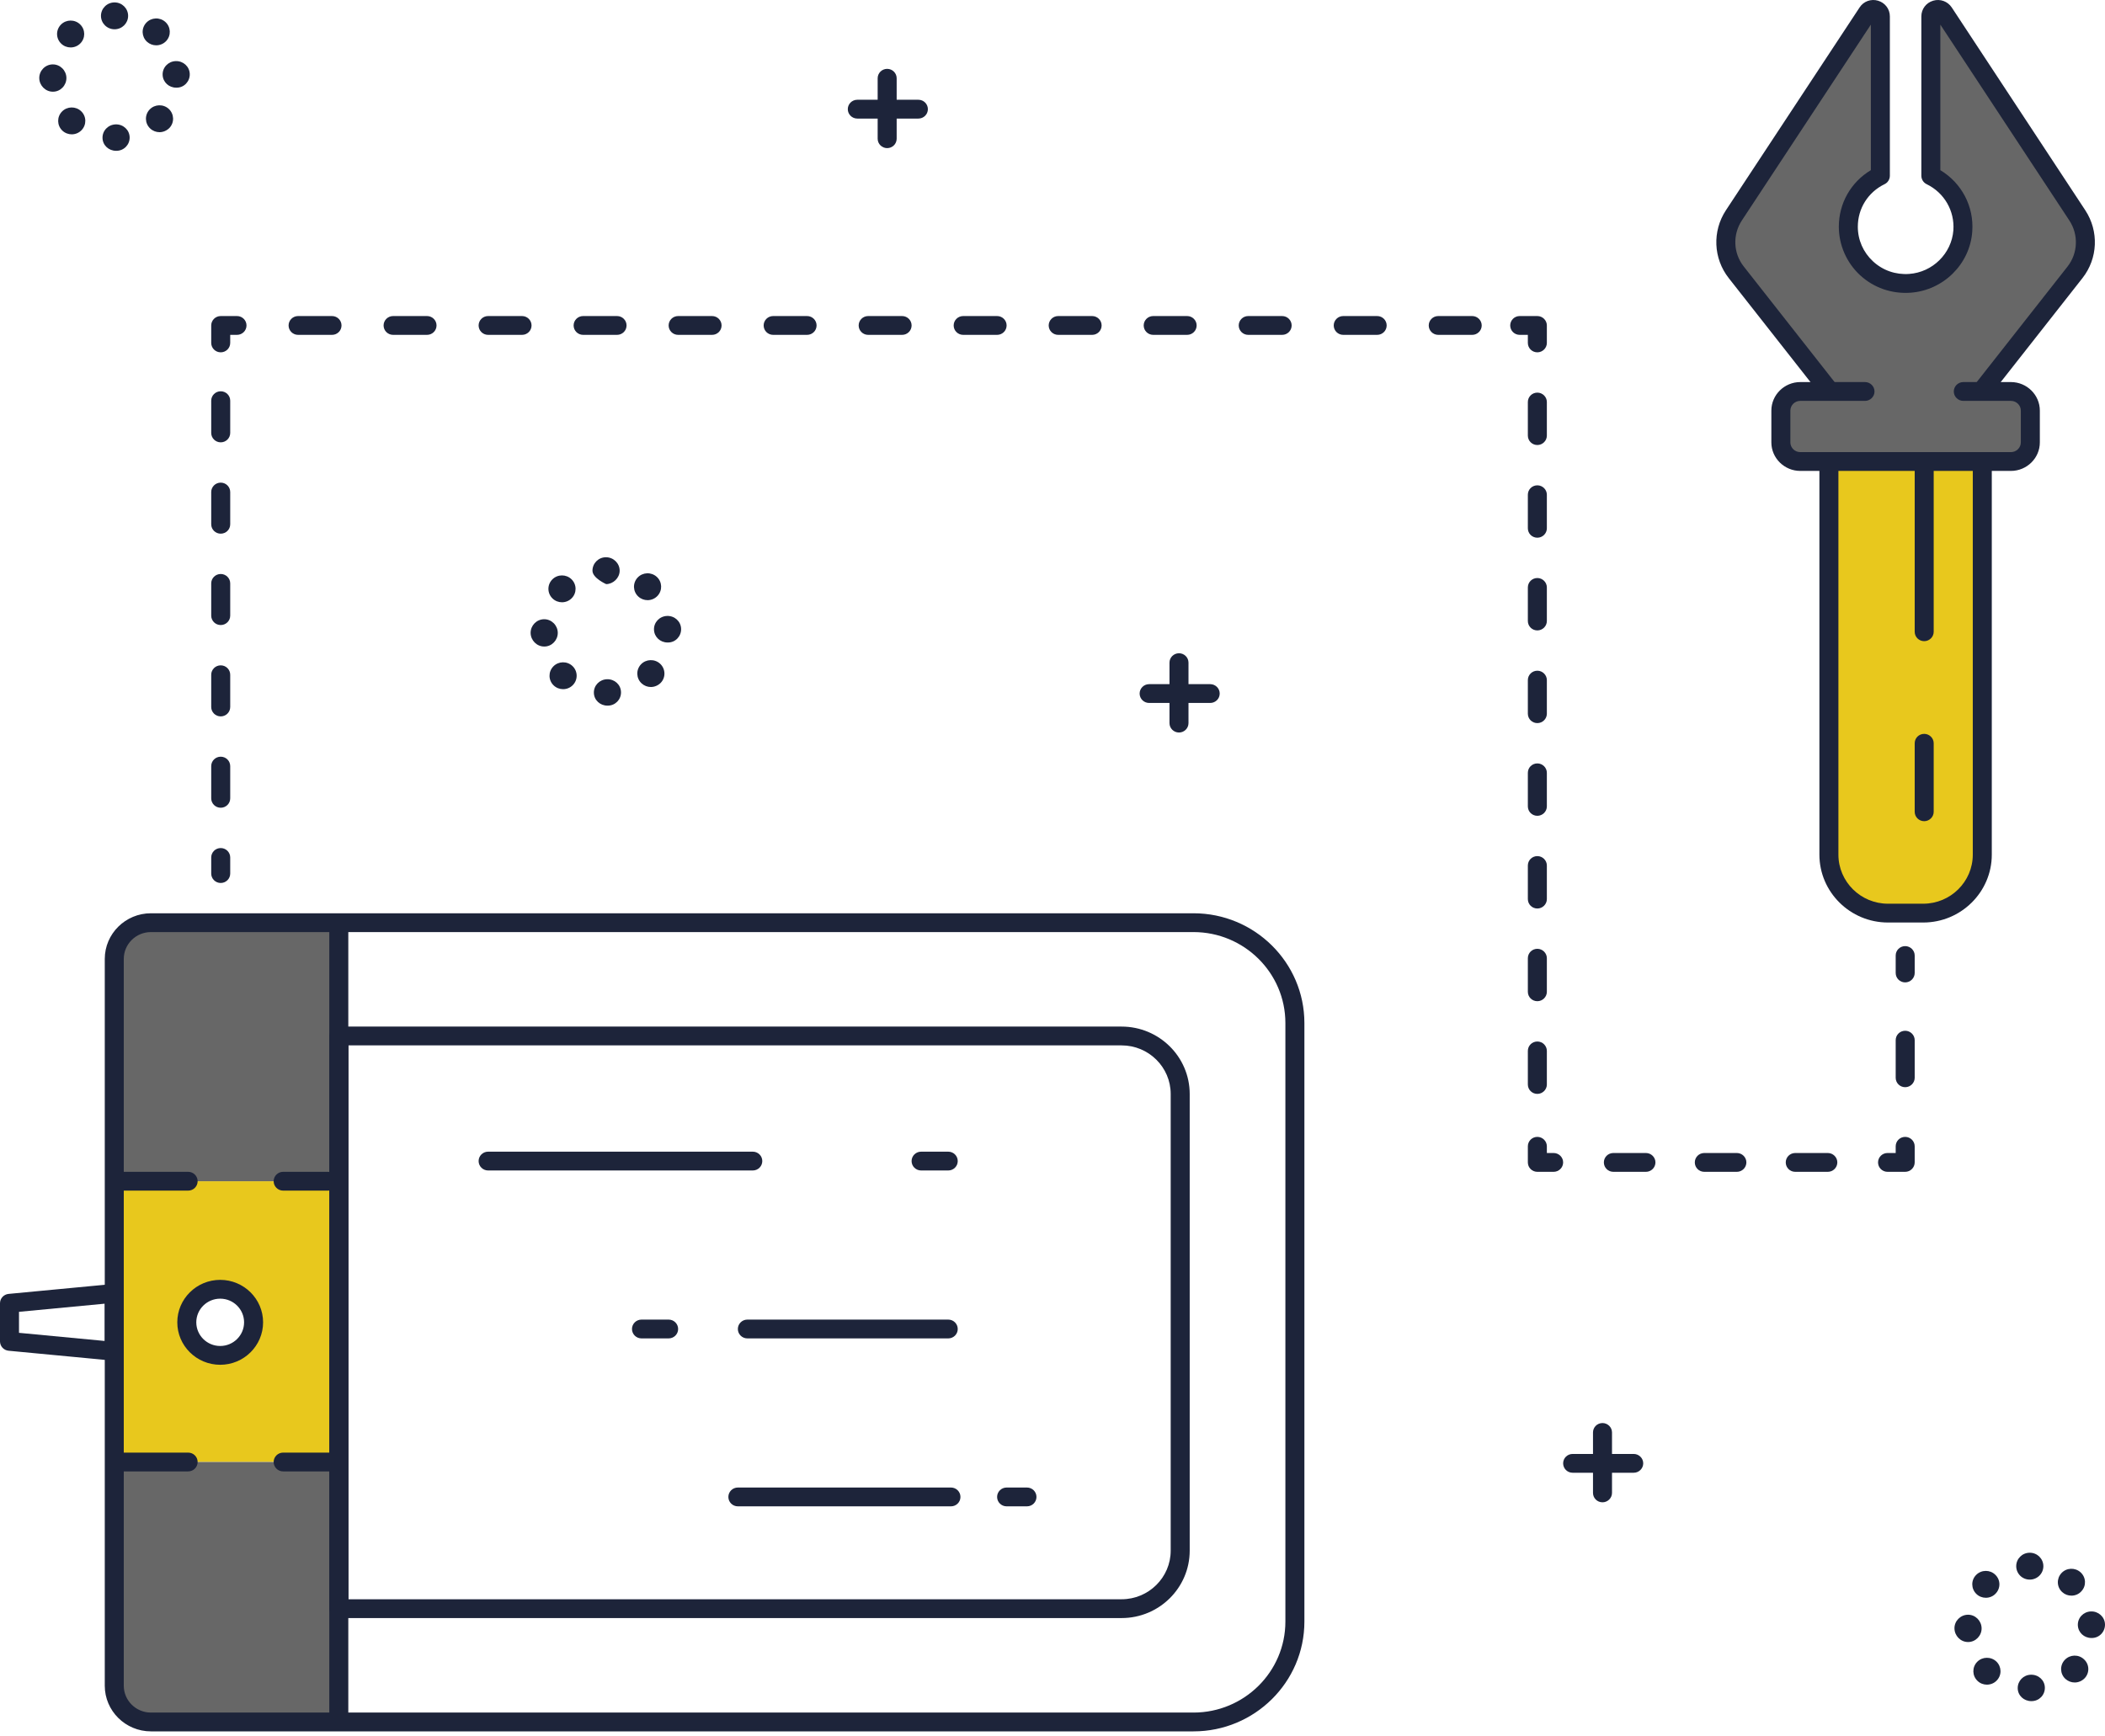<svg width="200" height="165" viewBox="0 0 200 165" fill="none" xmlns="http://www.w3.org/2000/svg">
<path d="M184.678 1.195C184.317 0.644 183.453 0.899 183.453 1.555V16.643V16.698C185.375 17.63 186.652 19.648 186.484 21.944C186.291 24.594 184.124 26.734 181.454 26.922C178.269 27.144 175.612 24.65 175.612 21.543C175.612 19.416 176.85 17.575 178.656 16.698V16.643V1.555C178.656 0.899 177.792 0.644 177.431 1.195L164.741 20.472C163.645 22.137 163.735 24.308 164.96 25.877L173.833 37.165L177.199 37.199H171.047C170.028 37.199 169.203 38.013 169.203 39.018V42.037C169.203 43.041 170.028 43.855 171.047 43.855H191.062C192.081 43.855 192.906 43.041 192.906 42.037V39.018C192.906 38.013 192.081 37.199 191.062 37.199H186.536L188.277 37.165L197.149 25.877C198.374 24.308 198.465 22.137 197.368 20.472L184.678 1.195Z" fill="#676767"/>
<path d="M173.768 81.213C173.768 84.28 176.283 86.767 179.378 86.767H182.731C185.826 86.767 188.341 84.28 188.341 81.213V43.876H173.768V81.213Z" fill="#E8C81D"/>
<path d="M20.922 122.51C22.674 122.51 24.094 123.916 24.094 125.651C24.094 127.386 22.674 128.793 20.922 128.793C19.169 128.793 17.748 127.386 17.748 125.651C17.748 123.916 19.169 122.51 20.922 122.51ZM10.783 138.924H31.416V112.243H10.783V138.924Z" fill="#E8C81D"/>
<path d="M10.783 90.69V112.243H32.19V87.675H13.83C12.147 87.675 10.783 89.026 10.783 90.69Z" fill="#676767"/>
<path d="M10.783 160.476C10.783 162.141 12.147 163.491 13.83 163.491H32.19V138.924H10.783V160.476Z" fill="#676767"/>
<path d="M14.339 88.569C12.917 88.569 11.76 89.714 11.76 91.121V160.18C11.76 161.588 12.917 162.733 14.339 162.733H113.397C118.211 162.733 122.127 158.856 122.127 154.09V97.212C122.127 92.446 118.211 88.569 113.397 88.569H14.339ZM113.397 164.52H14.339C11.921 164.52 9.954 162.573 9.954 160.18V91.121C9.954 88.729 11.921 86.782 14.339 86.782H113.397C119.206 86.782 123.933 91.461 123.933 97.212V154.09C123.933 159.841 119.206 164.52 113.397 164.52Z" fill="#1D243A"/>
<path d="M32.19 163.817C31.692 163.817 31.288 163.417 31.288 162.923V88.372C31.288 87.877 31.692 87.478 32.19 87.478C32.689 87.478 33.093 87.877 33.093 88.372V162.923C33.093 163.417 32.689 163.817 32.19 163.817Z" fill="#1D243A"/>
<path d="M17.875 113.137H11.427C10.93 113.137 10.524 112.737 10.524 112.243C10.524 111.749 10.93 111.349 11.427 111.349H17.875C18.375 111.349 18.778 111.749 18.778 112.243C18.778 112.737 18.375 113.137 17.875 113.137Z" fill="#1D243A"/>
<path d="M17.875 139.817H11.427C10.93 139.817 10.524 139.418 10.524 138.924C10.524 138.43 10.93 138.03 11.427 138.03H17.875C18.375 138.03 18.778 138.43 18.778 138.924C18.778 139.418 18.375 139.817 17.875 139.817Z" fill="#1D243A"/>
<path d="M20.922 123.403C19.669 123.403 18.65 124.411 18.65 125.651C18.65 126.89 19.669 127.899 20.922 127.899C22.174 127.899 23.191 126.89 23.191 125.651C23.191 124.411 22.174 123.403 20.922 123.403ZM20.922 129.686C18.674 129.686 16.845 127.876 16.845 125.651C16.845 123.426 18.674 121.616 20.922 121.616C23.168 121.616 24.997 123.426 24.997 125.651C24.997 127.876 23.168 129.686 20.922 129.686Z" fill="#1D243A"/>
<path d="M33.109 151.966H106.566C109.137 151.966 111.23 149.894 111.23 147.349V103.953C111.23 101.406 109.137 99.336 106.566 99.336H33.109V151.966ZM106.566 153.753H32.206C31.707 153.753 31.303 153.354 31.303 152.86V98.442C31.303 97.948 31.707 97.549 32.206 97.549H106.566C110.133 97.549 113.036 100.421 113.036 103.953V147.349C113.036 150.88 110.133 153.753 106.566 153.753Z" fill="#1D243A"/>
<path d="M71.524 111.222H46.376C45.879 111.222 45.474 110.822 45.474 110.328C45.474 109.834 45.879 109.435 46.376 109.435H71.524C72.023 109.435 72.427 109.834 72.427 110.328C72.427 110.822 72.023 111.222 71.524 111.222Z" fill="#1D243A"/>
<path d="M1.805 126.649L9.955 127.423V123.879L1.805 124.653V126.649ZM10.857 129.299C10.829 129.299 10.801 129.298 10.771 129.296L0.816 128.351C0.353 128.307 0 127.922 0 127.461V123.841C0 123.38 0.353 122.994 0.816 122.951L10.771 122.006C11.025 121.982 11.277 122.065 11.465 122.234C11.653 122.403 11.76 122.643 11.76 122.896V128.406C11.76 128.658 11.653 128.898 11.465 129.067C11.299 129.218 11.081 129.299 10.857 129.299Z" fill="#1D243A"/>
<path d="M31.159 113.137H26.903C26.405 113.137 26 112.737 26 112.243C26 111.749 26.405 111.349 26.903 111.349H31.159C31.658 111.349 32.061 111.749 32.061 112.243C32.061 112.737 31.658 113.137 31.159 113.137Z" fill="#1D243A"/>
<path d="M31.417 139.817H26.903C26.405 139.817 26 139.418 26 138.924C26 138.43 26.405 138.03 26.903 138.03H31.417C31.916 138.03 32.319 138.43 32.319 138.924C32.319 139.418 31.916 139.817 31.417 139.817Z" fill="#1D243A"/>
<path d="M90.095 111.222H87.515C87.017 111.222 86.612 110.822 86.612 110.328C86.612 109.834 87.017 109.435 87.515 109.435H90.095C90.594 109.435 90.997 109.834 90.997 110.328C90.997 110.822 90.594 111.222 90.095 111.222Z" fill="#1D243A"/>
<path d="M90.095 127.179H71.008C70.51 127.179 70.105 126.78 70.105 126.286C70.105 125.792 70.51 125.392 71.008 125.392H90.095C90.594 125.392 90.997 125.792 90.997 126.286C90.997 126.78 90.594 127.179 90.095 127.179Z" fill="#1D243A"/>
<path d="M63.528 127.179H60.949C60.451 127.179 60.046 126.78 60.046 126.286C60.046 125.792 60.451 125.392 60.949 125.392H63.528C64.027 125.392 64.431 125.792 64.431 126.286C64.431 126.78 64.027 127.179 63.528 127.179Z" fill="#1D243A"/>
<path d="M90.353 143.137H70.105C69.608 143.137 69.203 142.737 69.203 142.243C69.203 141.749 69.608 141.349 70.105 141.349H90.353C90.852 141.349 91.255 141.749 91.255 142.243C91.255 142.737 90.852 143.137 90.353 143.137Z" fill="#1D243A"/>
<path d="M97.574 143.137H95.64C95.142 143.137 94.737 142.737 94.737 142.243C94.737 141.749 95.142 141.349 95.64 141.349H97.574C98.073 141.349 98.477 141.749 98.477 142.243C98.477 142.737 98.073 143.137 97.574 143.137Z" fill="#1D243A"/>
<path d="M188.276 38.06C188.083 38.06 187.89 37.998 187.722 37.872C187.322 37.569 187.258 37.007 187.567 36.618L196.44 25.328C197.433 24.06 197.497 22.305 196.62 20.961L184.356 2.34V16.17C186.381 17.389 187.567 19.622 187.387 22.008C187.167 25.099 184.64 27.595 181.519 27.814C179.726 27.939 178.024 27.345 176.721 26.142C175.445 24.958 174.71 23.28 174.71 21.543C174.71 19.317 175.857 17.306 177.753 16.17V2.34L165.489 20.961C164.612 22.305 164.676 24.06 165.682 25.328L174.555 36.618C174.851 37.007 174.787 37.569 174.387 37.872C174 38.174 173.433 38.104 173.123 37.715L164.251 26.426C162.781 24.557 162.677 21.968 163.98 19.984L176.683 0.708C177.057 0.126 177.766 -0.132 178.437 0.066C179.107 0.264 179.559 0.863 179.559 1.557V16.698C179.559 17.039 179.365 17.351 179.056 17.501C177.482 18.264 176.515 19.812 176.515 21.543C176.515 22.805 177.031 23.974 177.959 24.835C178.888 25.696 180.113 26.121 181.39 26.03C183.621 25.874 185.426 24.09 185.594 21.88C185.723 20.033 184.73 18.313 183.053 17.501C182.744 17.351 182.551 17.039 182.551 16.698V1.557C182.551 0.863 183.002 0.264 183.673 0.066C184.343 -0.132 185.052 0.126 185.439 0.708L198.129 19.984C199.432 21.968 199.329 24.557 197.858 26.426L188.986 37.715C188.805 37.942 188.547 38.06 188.276 38.06Z" fill="#1D243A"/>
<path d="M191.062 44.748H171.047C169.538 44.748 168.3 43.532 168.3 42.037V39.018C168.3 37.522 169.538 36.305 171.047 36.305H177.199C177.689 36.305 178.101 36.705 178.101 37.199C178.101 37.693 177.689 38.093 177.199 38.093H171.047C170.531 38.093 170.106 38.507 170.106 39.018V42.037C170.106 42.546 170.531 42.961 171.047 42.961H191.062C191.578 42.961 192.003 42.546 192.003 42.037V39.018C192.003 38.507 191.578 38.093 191.062 38.093H186.535C186.045 38.093 185.633 37.693 185.633 37.199C185.633 36.705 186.045 36.305 186.535 36.305H191.062C192.571 36.305 193.809 37.522 193.809 39.018V42.037C193.809 43.532 192.571 44.748 191.062 44.748Z" fill="#1D243A"/>
<path d="M182.731 87.66H179.378C175.793 87.66 172.865 84.767 172.865 81.212V43.875C172.865 43.382 173.278 42.981 173.768 42.981C174.271 42.981 174.671 43.382 174.671 43.875V81.212C174.671 83.782 176.786 85.873 179.378 85.873H182.731C185.323 85.873 187.438 83.782 187.438 81.212V43.875C187.438 43.382 187.838 42.981 188.341 42.981C188.844 42.981 189.244 43.382 189.244 43.875V81.212C189.244 84.767 186.316 87.66 182.731 87.66Z" fill="#1D243A"/>
<path d="M182.822 60.925C182.319 60.925 181.919 60.526 181.919 60.032V43.947C181.919 43.453 182.319 43.053 182.822 43.053C183.312 43.053 183.724 43.453 183.724 43.947V60.032C183.724 60.526 183.312 60.925 182.822 60.925Z" fill="#1D243A"/>
<path d="M182.822 78.031C182.319 78.031 181.919 77.632 181.919 77.138V70.627C181.919 70.133 182.319 69.734 182.822 69.734C183.312 69.734 183.724 70.133 183.724 70.627V77.138C183.724 77.632 183.312 78.031 182.822 78.031Z" fill="#1D243A"/>
<path d="M20.971 83.903C20.473 83.903 20.068 83.504 20.068 83.01V81.478C20.068 80.984 20.473 80.584 20.971 80.584C21.47 80.584 21.873 80.984 21.873 81.478V83.01C21.873 83.504 21.47 83.903 20.971 83.903Z" fill="#1D243A"/>
<path d="M20.971 42.032C20.473 42.032 20.068 41.632 20.068 41.138V38.074C20.068 37.58 20.473 37.181 20.971 37.181C21.47 37.181 21.873 37.58 21.873 38.074V41.138C21.873 41.632 21.47 42.032 20.971 42.032ZM20.971 50.712C20.473 50.712 20.068 50.313 20.068 49.819V46.755C20.068 46.261 20.473 45.861 20.971 45.861C21.47 45.861 21.873 46.261 21.873 46.755V49.819C21.873 50.313 21.47 50.712 20.971 50.712ZM20.971 59.393C20.473 59.393 20.068 58.993 20.068 58.499V55.436C20.068 54.942 20.473 54.542 20.971 54.542C21.47 54.542 21.873 54.942 21.873 55.436V58.499C21.873 58.993 21.47 59.393 20.971 59.393ZM20.971 68.074C20.473 68.074 20.068 67.674 20.068 67.18V64.116C20.068 63.622 20.473 63.223 20.971 63.223C21.47 63.223 21.873 63.622 21.873 64.116V67.18C21.873 67.674 21.47 68.074 20.971 68.074ZM20.971 76.754C20.473 76.754 20.068 76.355 20.068 75.861V72.797C20.068 72.303 20.473 71.903 20.971 71.903C21.47 71.903 21.873 72.303 21.873 72.797V75.861C21.873 76.355 21.47 76.754 20.971 76.754Z" fill="#1D243A"/>
<path d="M20.971 33.479C20.473 33.479 20.068 33.079 20.068 32.585V30.926C20.068 30.432 20.473 30.032 20.971 30.032H22.518C23.017 30.032 23.421 30.432 23.421 30.926C23.421 31.42 23.017 31.819 22.518 31.819H21.873V32.585C21.873 33.079 21.47 33.479 20.971 33.479Z" fill="#1D243A"/>
<path d="M31.546 31.819H28.321C27.824 31.819 27.419 31.42 27.419 30.926C27.419 30.432 27.824 30.032 28.321 30.032H31.546C32.045 30.032 32.448 30.432 32.448 30.926C32.448 31.42 32.045 31.819 31.546 31.819ZM40.573 31.819H37.349C36.851 31.819 36.446 31.42 36.446 30.926C36.446 30.432 36.851 30.032 37.349 30.032H40.573C41.072 30.032 41.476 30.432 41.476 30.926C41.476 31.42 41.072 31.819 40.573 31.819ZM49.6 31.819H46.376C45.878 31.819 45.474 31.42 45.474 30.926C45.474 30.432 45.878 30.032 46.376 30.032H49.6C50.099 30.032 50.503 30.432 50.503 30.926C50.503 31.42 50.099 31.819 49.6 31.819ZM58.628 31.819H55.404C54.906 31.819 54.501 31.42 54.501 30.926C54.501 30.432 54.906 30.032 55.404 30.032H58.628C59.127 30.032 59.53 30.432 59.53 30.926C59.53 31.42 59.127 31.819 58.628 31.819ZM67.655 31.819H64.431C63.933 31.819 63.528 31.42 63.528 30.926C63.528 30.432 63.933 30.032 64.431 30.032H67.655C68.154 30.032 68.558 30.432 68.558 30.926C68.558 31.42 68.154 31.819 67.655 31.819ZM76.683 31.819H73.458C72.961 31.819 72.556 31.42 72.556 30.926C72.556 30.432 72.961 30.032 73.458 30.032H76.683C77.181 30.032 77.585 30.432 77.585 30.926C77.585 31.42 77.181 31.819 76.683 31.819ZM85.71 31.819H82.486C81.988 31.819 81.583 31.42 81.583 30.926C81.583 30.432 81.988 30.032 82.486 30.032H85.71C86.209 30.032 86.613 30.432 86.613 30.926C86.613 31.42 86.209 31.819 85.71 31.819ZM94.737 31.819H91.513C91.015 31.819 90.61 31.42 90.61 30.926C90.61 30.432 91.015 30.032 91.513 30.032H94.737C95.236 30.032 95.64 30.432 95.64 30.926C95.64 31.42 95.236 31.819 94.737 31.819ZM103.765 31.819H100.541C100.043 31.819 99.638 31.42 99.638 30.926C99.638 30.432 100.043 30.032 100.541 30.032H103.765C104.264 30.032 104.667 30.432 104.667 30.926C104.667 31.42 104.264 31.819 103.765 31.819ZM112.792 31.819H109.568C109.07 31.819 108.665 31.42 108.665 30.926C108.665 30.432 109.07 30.032 109.568 30.032H112.792C113.291 30.032 113.695 30.432 113.695 30.926C113.695 31.42 113.291 31.819 112.792 31.819ZM121.819 31.819H118.595C118.098 31.819 117.693 31.42 117.693 30.926C117.693 30.432 118.098 30.032 118.595 30.032H121.819C122.318 30.032 122.722 30.432 122.722 30.926C122.722 31.42 122.318 31.819 121.819 31.819ZM130.847 31.819H127.623C127.125 31.819 126.72 31.42 126.72 30.926C126.72 30.432 127.125 30.032 127.623 30.032H130.847C131.346 30.032 131.75 30.432 131.75 30.926C131.75 31.42 131.346 31.819 130.847 31.819ZM139.877 31.819H136.65C136.152 31.819 135.747 31.42 135.747 30.926C135.747 30.432 136.152 30.032 136.65 30.032H139.877C140.367 30.032 140.78 30.432 140.78 30.926C140.78 31.42 140.367 31.819 139.877 31.819Z" fill="#1D243A"/>
<path d="M146.067 33.479C145.564 33.479 145.164 33.079 145.164 32.585V31.819H144.391C143.888 31.819 143.488 31.42 143.488 30.926C143.488 30.432 143.888 30.032 144.391 30.032H146.067C146.557 30.032 146.97 30.432 146.97 30.926V32.585C146.97 33.079 146.557 33.479 146.067 33.479Z" fill="#1D243A"/>
<path d="M146.067 42.287C145.564 42.287 145.164 41.887 145.164 41.393V38.202C145.164 37.708 145.564 37.308 146.067 37.308C146.557 37.308 146.97 37.708 146.97 38.202V41.393C146.97 41.887 146.557 42.287 146.067 42.287ZM146.067 51.095C145.564 51.095 145.164 50.696 145.164 50.202V47.01C145.164 46.516 145.564 46.117 146.067 46.117C146.557 46.117 146.97 46.516 146.97 47.01V50.202C146.97 50.696 146.557 51.095 146.067 51.095ZM146.067 59.904C145.564 59.904 145.164 59.504 145.164 59.01V55.819C145.164 55.325 145.564 54.925 146.067 54.925C146.557 54.925 146.97 55.325 146.97 55.819V59.01C146.97 59.504 146.557 59.904 146.067 59.904ZM146.067 68.712C145.564 68.712 145.164 68.312 145.164 67.818V64.627C145.164 64.133 145.564 63.733 146.067 63.733C146.557 63.733 146.97 64.133 146.97 64.627V67.818C146.97 68.312 146.557 68.712 146.067 68.712ZM146.067 77.52C145.564 77.52 145.164 77.121 145.164 76.627V73.435C145.164 72.941 145.564 72.542 146.067 72.542C146.557 72.542 146.97 72.941 146.97 73.435V76.627C146.97 77.121 146.557 77.52 146.067 77.52ZM146.067 86.329C145.564 86.329 145.164 85.929 145.164 85.435V82.244C145.164 81.749 145.564 81.35 146.067 81.35C146.557 81.35 146.97 81.749 146.97 82.244V85.435C146.97 85.929 146.557 86.329 146.067 86.329ZM146.067 95.137C145.564 95.137 145.164 94.737 145.164 94.243V91.052C145.164 90.558 145.564 90.158 146.067 90.158C146.557 90.158 146.97 90.558 146.97 91.052V94.243C146.97 94.737 146.557 95.137 146.067 95.137ZM146.067 103.945C145.564 103.945 145.164 103.546 145.164 103.052V99.86C145.164 99.366 145.564 98.967 146.067 98.967C146.557 98.967 146.97 99.366 146.97 99.86V103.052C146.97 103.546 146.557 103.945 146.067 103.945Z" fill="#1D243A"/>
<path d="M147.614 111.35H146.067C145.564 111.35 145.164 110.95 145.164 110.456V108.924C145.164 108.43 145.564 108.03 146.067 108.03C146.557 108.03 146.97 108.43 146.97 108.924V109.562H147.614C148.105 109.562 148.517 109.962 148.517 110.456C148.517 110.95 148.105 111.35 147.614 111.35Z" fill="#1D243A"/>
<path d="M156.384 111.35H153.289C152.786 111.35 152.386 110.95 152.386 110.456C152.386 109.962 152.786 109.562 153.289 109.562H156.384C156.874 109.562 157.287 109.962 157.287 110.456C157.287 110.95 156.874 111.35 156.384 111.35ZM165.024 111.35H161.929C161.426 111.35 161.027 110.95 161.027 110.456C161.027 109.962 161.426 109.562 161.929 109.562H165.024C165.514 109.562 165.927 109.962 165.927 110.456C165.927 110.95 165.514 111.35 165.024 111.35ZM173.665 111.35H170.57C170.067 111.35 169.667 110.95 169.667 110.456C169.667 109.962 170.067 109.562 170.57 109.562H173.665C174.155 109.562 174.568 109.962 174.568 110.456C174.568 110.95 174.155 111.35 173.665 111.35Z" fill="#1D243A"/>
<path d="M181.016 111.35H179.339C178.836 111.35 178.437 110.95 178.437 110.456C178.437 109.962 178.836 109.562 179.339 109.562H180.113V108.924C180.113 108.43 180.513 108.03 181.016 108.03C181.506 108.03 181.918 108.43 181.918 108.924V110.456C181.918 110.95 181.506 111.35 181.016 111.35Z" fill="#1D243A"/>
<path d="M181.016 103.308C180.513 103.308 180.113 102.908 180.113 102.414V98.84C180.113 98.346 180.513 97.946 181.016 97.946C181.506 97.946 181.919 98.346 181.919 98.84V102.414C181.919 102.908 181.506 103.308 181.016 103.308Z" fill="#1D243A"/>
<path d="M181.016 93.35C180.513 93.35 180.113 92.95 180.113 92.456V90.796C180.113 90.302 180.513 89.903 181.016 89.903C181.506 89.903 181.919 90.302 181.919 90.796V92.456C181.919 92.95 181.506 93.35 181.016 93.35Z" fill="#1D243A"/>
<path d="M112.018 69.606C111.52 69.606 111.115 69.206 111.115 68.712V62.967C111.115 62.473 111.52 62.074 112.018 62.074C112.517 62.074 112.921 62.473 112.921 62.967V68.712C112.921 69.206 112.517 69.606 112.018 69.606Z" fill="#1D243A"/>
<path d="M114.984 66.797H109.181C108.683 66.797 108.278 66.398 108.278 65.904C108.278 65.41 108.683 65.01 109.181 65.01H114.984C115.483 65.01 115.887 65.41 115.887 65.904C115.887 66.398 115.483 66.797 114.984 66.797Z" fill="#1D243A"/>
<path d="M152.257 142.753C151.754 142.753 151.354 142.354 151.354 141.86V136.115C151.354 135.621 151.754 135.222 152.257 135.222C152.747 135.222 153.16 135.621 153.16 136.115V141.86C153.16 142.354 152.747 142.753 152.257 142.753Z" fill="#1D243A"/>
<path d="M155.223 139.945H149.42C148.917 139.945 148.517 139.545 148.517 139.051C148.517 138.557 148.917 138.158 149.42 138.158H155.223C155.713 138.158 156.126 138.557 156.126 139.051C156.126 139.545 155.713 139.945 155.223 139.945Z" fill="#1D243A"/>
<path d="M84.291 14.075C83.793 14.075 83.388 13.676 83.388 13.182V7.437C83.388 6.943 83.793 6.543 84.291 6.543C84.79 6.543 85.194 6.943 85.194 7.437V13.182C85.194 13.676 84.79 14.075 84.291 14.075Z" fill="#1D243A"/>
<path d="M87.257 11.267H81.454C80.956 11.267 80.551 10.867 80.551 10.373C80.551 9.879 80.956 9.479 81.454 9.479H87.257C87.756 9.479 88.16 9.879 88.16 10.373C88.16 10.867 87.756 11.267 87.257 11.267Z" fill="#1D243A"/>
<path d="M56.292 54.228C56.292 53.523 56.862 52.951 57.574 52.951C58.287 52.951 58.875 53.523 58.875 54.228C58.875 54.934 58.241 55.504 57.596 55.504V55.506C57.596 55.506 57.596 55.504 57.596 55.506C57.596 55.506 56.292 54.934 56.292 54.228ZM60.655 56.693C60.13 56.217 60.094 55.409 60.576 54.889C61.057 54.37 61.872 54.335 62.398 54.811C62.923 55.287 62.958 56.095 62.477 56.615C62.223 56.889 61.875 57.029 61.527 57.029C61.215 57.029 60.903 56.918 60.655 56.693ZM52.489 56.861C51.983 56.366 51.978 55.558 52.479 55.056C52.979 54.555 53.795 54.55 54.302 55.045C54.809 55.54 54.814 56.349 54.314 56.85C54.061 57.104 53.728 57.23 53.396 57.23C53.068 57.23 52.74 57.108 52.489 56.861ZM62.137 59.841C62.11 59.136 62.666 58.555 63.377 58.529C64.089 58.503 64.688 59.039 64.713 59.743C64.74 60.447 64.185 61.052 63.473 61.052C63.456 61.052 63.441 61.052 63.424 61.052C62.734 61.052 62.163 60.53 62.137 59.841ZM50.415 60.147C50.408 59.441 50.978 58.85 51.69 58.841C52.401 58.832 52.986 59.417 52.995 60.123C53.004 60.828 52.434 61.435 51.722 61.435C51.715 61.435 51.71 61.435 51.705 61.435C51 61.435 50.424 60.846 50.415 60.147ZM60.957 64.934C60.438 64.452 60.413 63.644 60.9 63.129C61.387 62.616 62.204 62.592 62.724 63.075C63.242 63.558 63.268 64.371 62.779 64.882H62.78C62.526 65.137 62.183 65.282 61.84 65.282C61.523 65.282 61.206 65.165 60.957 64.934ZM52.605 65.13C52.093 64.641 52.078 63.833 52.572 63.325C53.066 62.817 53.882 62.803 54.395 63.291C54.908 63.78 54.923 64.588 54.429 65.097C54.176 65.357 53.838 65.487 53.5 65.487C53.178 65.487 52.855 65.368 52.605 65.13ZM56.425 65.836C56.407 65.131 56.971 64.559 57.682 64.543C58.394 64.525 58.986 65.059 59.003 65.766C59.021 66.47 58.457 67.052 57.745 67.052C57.734 67.052 57.724 67.052 57.713 67.052C57.016 67.052 56.442 66.529 56.425 65.836Z" fill="#1D243A"/>
<path d="M191.565 148.822C191.565 148.117 192.132 147.545 192.855 147.545C193.564 147.545 194.144 148.117 194.144 148.822C194.144 149.528 193.564 150.099 192.855 150.099C192.132 150.099 191.565 149.528 191.565 148.822ZM195.937 151.287C195.408 150.811 195.382 150.004 195.859 149.485C196.336 148.964 197.149 148.929 197.678 149.405C198.206 149.882 198.245 150.69 197.755 151.209C197.51 151.484 197.162 151.623 196.814 151.623C196.491 151.623 196.182 151.512 195.937 151.287ZM187.773 151.456C187.27 150.96 187.258 150.152 187.761 149.651C188.263 149.149 189.076 149.144 189.579 149.639C190.095 150.134 190.095 150.944 189.592 151.445C189.347 151.698 189.011 151.825 188.676 151.825C188.354 151.825 188.018 151.702 187.773 151.456ZM197.42 154.435C197.394 153.73 197.949 153.148 198.658 153.123C199.367 153.097 199.973 153.632 199.999 154.337C200.025 155.042 199.47 155.647 198.748 155.647C198.735 155.647 198.722 155.647 198.709 155.647C198.013 155.647 197.446 155.124 197.42 154.435ZM185.697 154.74C185.684 154.036 186.265 153.445 186.974 153.436C187.683 153.427 188.263 154.011 188.276 154.717C188.289 155.422 187.709 156.03 187 156.03H186.987C186.277 156.03 185.71 155.44 185.697 154.74ZM196.233 159.529C195.717 159.046 195.692 158.238 196.182 157.724C196.672 157.21 197.484 157.185 198 157.669C198.529 158.15 198.555 158.958 198.065 159.472C197.807 159.739 197.458 159.875 197.123 159.875C196.801 159.875 196.491 159.76 196.233 159.529ZM187.889 159.724C187.374 159.235 187.361 158.427 187.851 157.919C188.341 157.411 189.166 157.397 189.682 157.886C190.185 158.375 190.211 159.183 189.708 159.691C189.463 159.95 189.115 160.081 188.779 160.081C188.457 160.081 188.134 159.963 187.889 159.724ZM191.707 160.43C191.694 159.724 192.248 159.153 192.958 159.137C193.68 159.119 194.273 159.655 194.286 160.36C194.299 161.064 193.744 161.646 193.022 161.646C193.022 161.646 193.009 161.646 192.996 161.646C192.3 161.646 191.72 161.124 191.707 160.43Z" fill="#1D243A"/>
<path d="M9.593 1.506C9.593 0.801 10.17 0.229 10.883 0.229C11.595 0.229 12.173 0.801 12.173 1.506C12.173 2.212 11.595 2.782 10.883 2.782C10.17 2.782 9.593 2.212 9.593 1.506ZM13.97 3.971C13.446 3.495 13.411 2.688 13.892 2.167C14.373 1.647 15.189 1.613 15.714 2.089C16.239 2.565 16.274 3.373 15.793 3.893C15.539 4.167 15.191 4.306 14.842 4.306C14.53 4.306 14.218 4.195 13.97 3.971ZM5.806 4.139C5.299 3.644 5.294 2.836 5.794 2.334C6.295 1.832 7.111 1.827 7.618 2.323C8.125 2.818 8.13 3.627 7.629 4.128C7.377 4.382 7.044 4.508 6.711 4.508C6.384 4.508 6.056 4.386 5.806 4.139ZM15.452 7.119C15.425 6.414 15.981 5.832 16.693 5.806C17.405 5.781 18.003 6.317 18.029 7.02C18.056 7.725 17.5 8.33 16.788 8.33C16.771 8.33 16.756 8.33 16.739 8.33C16.049 8.33 15.478 7.808 15.452 7.119ZM3.731 7.425C3.723 6.72 4.293 6.128 5.005 6.119C5.717 6.11 6.301 6.695 6.31 7.401C6.319 8.106 5.749 8.713 5.036 8.713C5.031 8.713 5.026 8.713 5.02 8.713C4.316 8.713 3.74 8.125 3.731 7.425ZM14.272 12.212C13.754 11.73 13.728 10.922 14.216 10.407C14.703 9.894 15.519 9.87 16.039 10.352C16.557 10.837 16.583 11.649 16.095 12.16H16.096C15.842 12.415 15.499 12.561 15.156 12.561C14.838 12.561 14.521 12.443 14.272 12.212ZM5.921 12.408C5.409 11.919 5.393 11.111 5.887 10.602C6.381 10.094 7.197 10.08 7.711 10.569C8.224 11.058 8.238 11.866 7.744 12.374C7.491 12.633 7.154 12.765 6.816 12.765C6.493 12.765 6.171 12.646 5.921 12.408ZM9.74 13.114C9.722 12.409 10.286 11.837 10.998 11.819C11.71 11.803 12.3 12.34 12.318 13.043C12.336 13.748 11.773 14.33 11.061 14.33C11.049 14.33 11.039 14.33 11.029 14.33C10.331 14.33 9.757 13.807 9.74 13.114Z" fill="#1D243A"/>
</svg>
